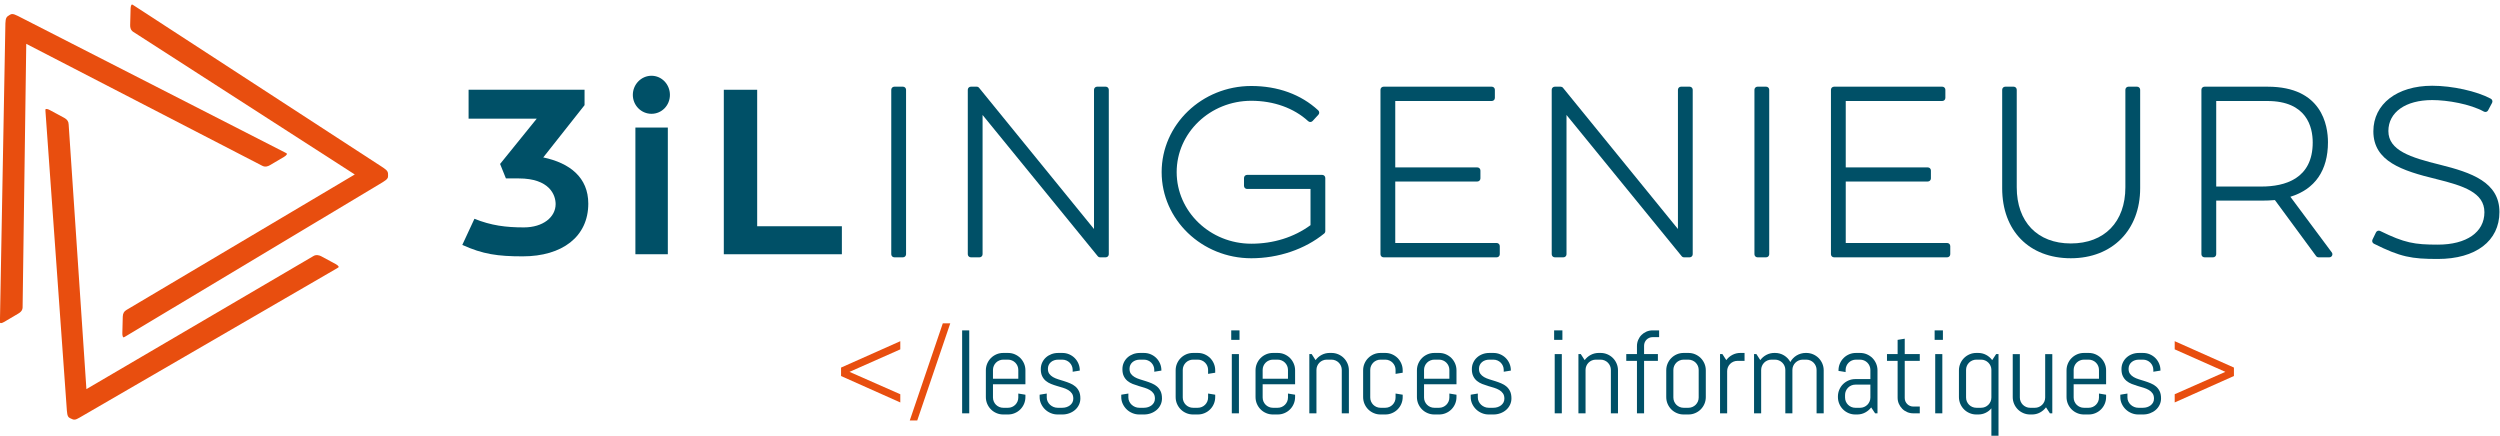 <?xml version="1.0" encoding="UTF-8" standalone="no"?>
<svg
   xmlns:dc="http://purl.org/dc/elements/1.1/"
   xmlns:cc="http://creativecommons.org/ns#"
   xmlns:rdf="http://www.w3.org/1999/02/22-rdf-syntax-ns#"
   xmlns:svg="http://www.w3.org/2000/svg"
   xmlns="http://www.w3.org/2000/svg"
   viewBox="0 0 700 122"
   height="122"
   width="700"
   xml:space="preserve"
   version="1.1"
   id="svg2"><defs
     id="defs6" /><g
     transform="matrix(1.25,0,0,-1.25,0,122)"
     id="g10"><g
       transform="matrix(2.051,0,0,2.051,-84.317,-1516.229)"
       id="g4802"><g
         id="g4742"><path
           d="m 70.573,768.799 1.556,0.917 c 0.274,0.162 0.324,0.303 0.322,0.332 0,0.014 -0.039,0.068 -0.152,0.118 l -29.237,14.942 c -0.267,0.138 -0.474,0.208 -0.618,0.208 -0.08,0 -0.15,-0.022 -0.24,-0.075 l -0.062,-0.038 c -0.289,-0.169 -0.425,-0.277 -0.442,-0.896 l -0.595,-32.503 c -0.012,-0.154 0.015,-0.211 0.026,-0.223 0.014,-0.017 0.123,-0.073 0.449,0.118 l 1.554,0.918 c 0.453,0.266 0.448,0.589 0.446,0.694 l 0.398,28.752 25.752,-13.307 c 0.338,-0.192 0.658,-0.067 0.843,0.043"
           style="fill:#e84e0f;fill-opacity:1;fill-rule:nonzero;stroke:none"
           id="path260" /><path
           d="m 77.77,758.011 -1.59,0.857 c -0.187,0.101 -0.546,0.198 -0.829,0.022 l -24.804,-14.538 -1.94,28.921 c -0.008,0.308 -0.167,0.536 -0.473,0.701 l -1.59,0.857 c -0.19,0.103 -0.315,0.118 -0.373,0.118 -0.047,0 -0.073,-0.01 -0.079,-0.017 -0.011,-0.012 -0.035,-0.071 -0.02,-0.191 l 2.342,-32.747 c 0.041,-0.647 0.196,-0.731 0.333,-0.805 l 0.067,-0.035 c 0.393,-0.213 0.532,-0.171 0.989,0.089 l 28.122,16.309 c 0.139,0.07 0.177,0.125 0.178,0.142 0,0.029 -0.055,0.167 -0.333,0.317"
           style="fill:#e84e0f;fill-opacity:1;fill-rule:nonzero;stroke:none"
           id="path262" /><path
           d="m 82.966,768.537 -27.254,17.724 c -0.103,0.076 -0.163,0.096 -0.194,0.096 -0.038,0 -0.137,-0.131 -0.145,-0.444 l -0.047,-1.804 c -0.011,-0.526 0.265,-0.693 0.355,-0.749 L 79.857,767.795 54.929,753.002 c -0.27,-0.146 -0.402,-0.392 -0.411,-0.74 l -0.046,-1.803 c -0.006,-0.243 0.049,-0.388 0.098,-0.439 l 0.026,-0.012 c 0.016,0 0.074,0.005 0.168,0.069 l 28.158,16.882 c 0.56,0.331 0.566,0.512 0.568,0.659 l 0.003,0.083 c 0.008,0.322 -0.011,0.494 -0.527,0.836"
           style="fill:#e84e0f;fill-opacity:1;fill-rule:nonzero;stroke:none"
           id="path264" /></g><g
         id="g4698"><path
           d="m 100.441,769.657 4.511,5.708 0,1.682 -12.665,0 0,-3.16 7.441,0 -4.001,-4.944 0.637,-1.58 1.402,0 c 3.364,0 4.027,-1.809 4.027,-2.802 0,-1.427 -1.377,-2.547 -3.466,-2.547 -1.962,0 -3.568,0.202 -5.402,0.942 l -1.325,-2.854 c 2.243,-1.019 3.873,-1.249 6.6,-1.249 4.306,0 7.16,2.141 7.16,5.758 0,2.855 -2.013,4.435 -4.918,5.046"
           style="fill:#005067;fill-opacity:1;fill-rule:nonzero;stroke:none"
           id="path266" /><path
           d="m 112.263,778.576 c -1.121,0 -2.038,-0.943 -2.038,-2.089 0,-1.147 0.917,-2.066 2.038,-2.066 1.122,0 2.013,0.919 2.013,2.066 0,1.146 -0.891,2.089 -2.013,2.089"
           style="fill:#005067;fill-opacity:1;fill-rule:nonzero;stroke:none"
           id="path268" /><path
           d="m 110.505,759.083 3.542,0 0,13.836 -3.542,0 0,-13.836 z"
           style="fill:#005067;fill-opacity:1;fill-rule:nonzero;stroke:none"
           id="path270" /><path
           d="m 123.805,777.046 -3.644,0 0,-17.964 12.894,0 0,3.058 -9.25,0"
           style="fill:#005067;fill-opacity:1;fill-rule:nonzero;stroke:none"
           id="path272" /><path
           d="m 139.729,777.383 -0.943,0 c -0.186,0 -0.337,-0.151 -0.337,-0.337 l 0,-17.963 c 0,-0.187 0.151,-0.337 0.337,-0.337 l 0.943,0 c 0.185,0 0.336,0.15 0.336,0.337 l 0,17.963 c 0,0.186 -0.151,0.337 -0.336,0.337"
           style="fill:#005067;fill-opacity:1;fill-rule:nonzero;stroke:none"
           id="path274" /><path
           d="m 161.871,777.383 -0.943,0 c -0.185,0 -0.336,-0.151 -0.336,-0.337 l 0,-15.208 -12.552,15.421 c -0.063,0.079 -0.159,0.124 -0.26,0.124 l -0.637,0 c -0.186,0 -0.336,-0.151 -0.336,-0.337 l 0,-17.963 c 0,-0.187 0.15,-0.337 0.336,-0.337 l 0.943,0 c 0.186,0 0.336,0.15 0.336,0.337 l 0,15.21 12.577,-15.422 c 0.064,-0.079 0.159,-0.125 0.26,-0.125 l 0.612,0 c 0.185,0 0.336,0.15 0.336,0.337 l 0,17.963 c 0,0.186 -0.151,0.337 -0.336,0.337"
           style="fill:#005067;fill-opacity:1;fill-rule:nonzero;stroke:none"
           id="path276" /><path
           d="m 185.515,767.751 -8.204,0 c -0.187,0 -0.337,-0.151 -0.337,-0.336 l 0,-0.866 c 0,-0.187 0.15,-0.336 0.337,-0.336 l 6.927,0 0,-3.954 c -1.813,-1.325 -4.045,-2.025 -6.468,-2.025 -4.495,0 -8.15,3.507 -8.15,7.818 0,4.297 3.655,7.792 8.15,7.792 2.443,0 4.652,-0.792 6.218,-2.23 0.136,-0.125 0.348,-0.117 0.475,0.019 l 0.636,0.688 c 0.062,0.066 0.094,0.152 0.09,0.242 -0.003,0.089 -0.043,0.173 -0.108,0.234 -1.883,1.742 -4.411,2.662 -7.311,2.662 -5.399,0 -9.791,-4.22 -9.791,-9.407 0,-5.187 4.392,-9.407 9.791,-9.407 2.959,0 5.86,0.984 7.959,2.7 0.078,0.064 0.123,0.159 0.123,0.26 l 0,5.81 c 0,0.185 -0.152,0.336 -0.337,0.336"
           style="fill:#005067;fill-opacity:1;fill-rule:nonzero;stroke:none"
           id="path278" /><path
           d="m 204.573,760.311 -11.08,0 0,6.716 8.966,0 c 0.184,0 0.336,0.15 0.336,0.336 l 0,0.867 c 0,0.186 -0.152,0.336 -0.336,0.336 l -8.966,0 0,7.254 10.545,0 c 0.185,0 0.335,0.148 0.335,0.335 l 0,0.891 c 0,0.186 -0.15,0.336 -0.335,0.336 l -11.822,0 c -0.187,0 -0.337,-0.15 -0.337,-0.336 l 0,-17.964 c 0,-0.186 0.15,-0.336 0.337,-0.336 l 12.357,0 c 0.186,0 0.336,0.15 0.336,0.336 l 0,0.893 c 0,0.184 -0.15,0.336 -0.336,0.336"
           style="fill:#005067;fill-opacity:1;fill-rule:nonzero;stroke:none"
           id="path280" /><path
           d="m 225.645,777.383 -0.943,0 c -0.186,0 -0.336,-0.151 -0.336,-0.337 l 0,-15.208 -12.552,15.421 c -0.062,0.079 -0.159,0.124 -0.26,0.124 l -0.638,0 c -0.184,0 -0.336,-0.151 -0.336,-0.337 l 0,-17.963 c 0,-0.187 0.152,-0.337 0.336,-0.337 l 0.943,0 c 0.187,0 0.337,0.15 0.337,0.337 l 0,15.21 12.577,-15.422 c 0.063,-0.079 0.159,-0.125 0.259,-0.125 l 0.613,0 c 0.185,0 0.335,0.15 0.335,0.337 l 0,17.963 c 0,0.186 -0.15,0.337 -0.335,0.337"
           style="fill:#005067;fill-opacity:1;fill-rule:nonzero;stroke:none"
           id="path282" /><path
           d="m 234,777.383 -0.943,0 c -0.186,0 -0.336,-0.151 -0.336,-0.337 l 0,-17.963 c 0,-0.187 0.15,-0.337 0.336,-0.337 l 0.943,0 c 0.185,0 0.336,0.15 0.336,0.337 l 0,17.963 c 0,0.186 -0.151,0.337 -0.336,0.337"
           style="fill:#005067;fill-opacity:1;fill-rule:nonzero;stroke:none"
           id="path284" /><path
           d="m 253.772,760.311 -11.079,0 0,6.716 8.965,0 c 0.185,0 0.336,0.15 0.336,0.336 l 0,0.867 c 0,0.186 -0.151,0.336 -0.336,0.336 l -8.965,0 0,7.254 10.544,0 c 0.186,0 0.336,0.148 0.336,0.335 l 0,0.891 c 0,0.186 -0.15,0.336 -0.336,0.336 l -11.823,0 c -0.187,0 -0.337,-0.15 -0.337,-0.336 l 0,-17.964 c 0,-0.186 0.15,-0.336 0.337,-0.336 l 12.358,0 c 0.185,0 0.336,0.15 0.336,0.336 l 0,0.893 c 0,0.184 -0.151,0.336 -0.336,0.336"
           style="fill:#005067;fill-opacity:1;fill-rule:nonzero;stroke:none"
           id="path286" /><path
           d="m 274.512,777.383 -0.942,0 c -0.187,0 -0.337,-0.151 -0.337,-0.337 l 0,-10.651 c 0,-3.784 -2.283,-6.134 -5.957,-6.134 -3.644,0 -5.908,2.35 -5.908,6.134 l 0,10.651 c 0,0.186 -0.15,0.337 -0.336,0.337 l -0.917,0 c -0.186,0 -0.337,-0.151 -0.337,-0.337 l 0,-10.752 c 0,-4.648 2.944,-7.649 7.498,-7.649 4.528,0 7.572,3.074 7.572,7.649 l 0,10.752 c 0,0.186 -0.151,0.337 -0.336,0.337"
           style="fill:#005067;fill-opacity:1;fill-rule:nonzero;stroke:none"
           id="path288" /><path
           d="m 291.254,765.36 c 2.689,0.826 4.105,2.874 4.105,5.954 0,1.824 -0.641,6.068 -6.58,6.068 l -6.905,0 c -0.186,0 -0.336,-0.149 -0.336,-0.335 l 0,-17.964 c 0,-0.186 0.15,-0.336 0.336,-0.336 l 0.944,0 c 0.184,0 0.336,0.15 0.336,0.336 l 0,5.856 4.964,0 c 0.491,0 0.987,0.02 1.446,0.06 l 4.499,-6.116 c 0.064,-0.086 0.164,-0.136 0.271,-0.136 l 1.173,0 c 0.127,0 0.243,0.072 0.3,0.184 0.057,0.114 0.045,0.25 -0.032,0.353 l -4.521,6.076 z m -8.1,10.459 5.575,0 c 4.318,0 4.964,-2.839 4.964,-4.531 0,-3.976 -3.046,-4.811 -5.602,-4.811 l -4.937,0"
           style="fill:#005067;fill-opacity:1;fill-rule:nonzero;stroke:none"
           id="path290" /><path
           d="m 307.587,768.862 c -3.191,0.785 -5.63,1.554 -5.63,3.674 0,2.056 1.878,3.385 4.785,3.385 1.674,0 4.151,-0.433 5.647,-1.258 0.08,-0.044 0.173,-0.055 0.259,-0.029 0.086,0.026 0.159,0.086 0.201,0.165 l 0.433,0.815 c 0.087,0.163 0.025,0.366 -0.136,0.454 -1.518,0.821 -4.21,1.417 -6.404,1.417 -3.844,0 -6.425,-1.999 -6.425,-4.974 0,-3.28 3.116,-4.305 6.879,-5.219 2.975,-0.737 5.249,-1.472 5.249,-3.623 0,-2.182 -1.951,-3.537 -5.091,-3.537 -2.559,0 -3.633,0.186 -6.299,1.494 -0.08,0.039 -0.173,0.045 -0.257,0.016 -0.085,-0.028 -0.155,-0.09 -0.194,-0.171 l -0.383,-0.79 c -0.079,-0.166 -0.011,-0.364 0.153,-0.447 2.918,-1.459 4.111,-1.667 6.98,-1.667 4.151,0 6.732,1.966 6.732,5.127 0,3.273 -3.074,4.312 -6.499,5.168"
           style="fill:#005067;fill-opacity:1;fill-rule:nonzero;stroke:none"
           id="path292" /></g><g
         id="g4773"><path
           d="m 258.599,739.118 0,3.134 c -0.177,-0.211 -0.39,-0.376 -0.638,-0.493 -0.248,-0.119 -0.518,-0.177 -0.809,-0.177 l -0.195,0 c -0.262,0 -0.508,0.05 -0.739,0.149 -0.232,0.098 -0.434,0.234 -0.607,0.407 -0.173,0.173 -0.309,0.374 -0.407,0.606 -0.099,0.232 -0.149,0.478 -0.149,0.74 l 0,2.918 c 0,0.262 0.05,0.508 0.149,0.739 0.098,0.232 0.234,0.433 0.407,0.607 0.173,0.172 0.375,0.309 0.607,0.408 0.231,0.099 0.477,0.148 0.739,0.148 l 0.195,0 c 0.318,0 0.607,-0.071 0.872,-0.212 0.266,-0.141 0.487,-0.332 0.664,-0.571 l 0.43,0.657 0.259,0 0,-9.06 -0.778,0 z m 0,7.328 c 0,0.156 -0.029,0.302 -0.088,0.439 -0.059,0.137 -0.139,0.256 -0.241,0.357 -0.1,0.102 -0.22,0.182 -0.356,0.24 -0.137,0.06 -0.283,0.089 -0.439,0.089 l -0.518,0 c -0.157,0 -0.303,-0.029 -0.439,-0.089 -0.138,-0.058 -0.257,-0.138 -0.357,-0.24 -0.102,-0.101 -0.182,-0.22 -0.241,-0.357 -0.059,-0.137 -0.086,-0.283 -0.086,-0.439 l 0,-3.006 c 0,-0.157 0.027,-0.303 0.086,-0.44 0.059,-0.136 0.139,-0.256 0.241,-0.357 0.1,-0.101 0.219,-0.181 0.357,-0.24 0.136,-0.059 0.282,-0.088 0.439,-0.088 l 0.518,0 c 0.156,0 0.302,0.029 0.439,0.088 0.136,0.059 0.256,0.139 0.356,0.24 0.102,0.101 0.182,0.221 0.241,0.357 0.059,0.137 0.088,0.283 0.088,0.44"
           style="fill:#005067;fill-opacity:1;fill-rule:nonzero;stroke:none"
           id="path338" /><path
           d="m 139.436,749.586 0,-0.891 -5.547,-2.458 5.547,-2.444 0,-0.897 -6.47,2.887 0,0.922"
           style="fill:#e84e0f;fill-opacity:1;fill-rule:nonzero;stroke:none"
           id="path294" /><path
           d="m 140.472,740.931 3.607,10.607 0.815,0 -3.606,-10.607 -0.816,0 z"
           style="fill:#e84e0f;fill-opacity:1;fill-rule:nonzero;stroke:none"
           id="path296" /><path
           d="m 146.19,741.708 0.777,0 0,9.059 -0.777,0 0,-9.059 z"
           style="fill:#005067;fill-opacity:1;fill-rule:nonzero;stroke:none"
           id="path298" /><path
           d="m 152.953,742.744 c -0.1,-0.232 -0.235,-0.433 -0.408,-0.606 -0.173,-0.173 -0.375,-0.309 -0.607,-0.407 -0.231,-0.1 -0.478,-0.149 -0.739,-0.149 l -0.517,0 c -0.261,0 -0.508,0.049 -0.74,0.149 -0.231,0.098 -0.434,0.234 -0.606,0.407 -0.173,0.173 -0.309,0.374 -0.408,0.606 -0.098,0.232 -0.148,0.478 -0.148,0.74 l 0,2.918 c 0,0.262 0.05,0.508 0.148,0.739 0.099,0.232 0.235,0.433 0.408,0.607 0.172,0.172 0.375,0.308 0.606,0.408 0.232,0.099 0.479,0.147 0.74,0.147 l 0.517,0 c 0.261,0 0.508,-0.048 0.739,-0.147 0.232,-0.1 0.434,-0.236 0.607,-0.408 0.173,-0.174 0.308,-0.375 0.408,-0.607 0.098,-0.231 0.148,-0.477 0.148,-0.739 l 0,-1.523 -3.544,0 0,-1.44 c 0,-0.156 0.029,-0.302 0.089,-0.439 0.058,-0.136 0.138,-0.256 0.239,-0.357 0.102,-0.101 0.22,-0.181 0.357,-0.24 0.137,-0.059 0.284,-0.089 0.44,-0.089 l 0.517,0 c 0.156,0 0.302,0.03 0.44,0.089 0.136,0.059 0.255,0.139 0.356,0.24 0.101,0.101 0.181,0.221 0.241,0.357 0.058,0.137 0.088,0.283 0.088,0.439 l 0,0.43 0.777,-0.128 0,-0.257 c 0,-0.262 -0.05,-0.508 -0.148,-0.74 m -0.629,3.702 c 0,0.156 -0.03,0.302 -0.088,0.439 -0.06,0.137 -0.14,0.256 -0.241,0.357 -0.101,0.102 -0.22,0.181 -0.356,0.239 -0.138,0.06 -0.284,0.09 -0.44,0.09 l -0.517,0 c -0.156,0 -0.303,-0.03 -0.44,-0.09 -0.137,-0.058 -0.255,-0.137 -0.357,-0.239 -0.101,-0.101 -0.181,-0.22 -0.239,-0.357 -0.06,-0.137 -0.089,-0.283 -0.089,-0.439 l 0,-0.96 2.767,0"
           style="fill:#005067;fill-opacity:1;fill-rule:nonzero;stroke:none"
           id="path300" /><path
           d="m 159.103,743.351 c 0,-0.262 -0.053,-0.501 -0.158,-0.717 -0.105,-0.218 -0.248,-0.404 -0.429,-0.559 -0.182,-0.156 -0.391,-0.278 -0.63,-0.364 -0.237,-0.086 -0.487,-0.129 -0.748,-0.129 l -0.517,0 c -0.262,0 -0.512,0.049 -0.75,0.149 -0.238,0.098 -0.446,0.234 -0.625,0.407 -0.179,0.173 -0.322,0.374 -0.429,0.606 -0.108,0.232 -0.162,0.478 -0.162,0.74 l 0,0.258 0.777,0.127 0,-0.43 c 0,-0.156 0.033,-0.302 0.098,-0.439 0.065,-0.137 0.153,-0.256 0.263,-0.357 0.109,-0.101 0.235,-0.181 0.379,-0.24 0.143,-0.059 0.292,-0.088 0.449,-0.088 l 0.517,0 c 0.156,0 0.306,0.023 0.449,0.069 0.142,0.046 0.27,0.113 0.382,0.199 0.111,0.086 0.2,0.191 0.265,0.313 0.066,0.122 0.098,0.261 0.098,0.417 0,0.231 -0.05,0.421 -0.152,0.568 -0.101,0.148 -0.234,0.271 -0.401,0.37 -0.166,0.099 -0.355,0.181 -0.568,0.247 -0.213,0.065 -0.43,0.13 -0.654,0.195 -0.223,0.065 -0.441,0.14 -0.654,0.225 -0.213,0.084 -0.402,0.195 -0.569,0.331 -0.166,0.137 -0.299,0.308 -0.401,0.515 -0.101,0.206 -0.151,0.463 -0.151,0.77 0,0.263 0.05,0.501 0.151,0.718 0.102,0.217 0.238,0.403 0.411,0.559 0.173,0.156 0.374,0.277 0.604,0.363 0.229,0.087 0.474,0.129 0.736,0.129 l 0.454,0 c 0.261,0 0.508,-0.049 0.74,-0.147 0.231,-0.1 0.433,-0.236 0.606,-0.408 0.172,-0.173 0.308,-0.375 0.407,-0.607 0.099,-0.231 0.149,-0.477 0.149,-0.739 l 0,-0.025 -0.777,-0.126 0,0.195 c 0,0.156 -0.03,0.302 -0.089,0.439 -0.059,0.137 -0.139,0.256 -0.24,0.357 -0.101,0.102 -0.22,0.181 -0.357,0.24 -0.137,0.059 -0.283,0.089 -0.439,0.089 l -0.454,0 c -0.156,0 -0.302,-0.023 -0.44,-0.069 -0.137,-0.047 -0.255,-0.113 -0.356,-0.2 -0.102,-0.086 -0.182,-0.19 -0.241,-0.313 -0.059,-0.121 -0.088,-0.26 -0.088,-0.416 0,-0.223 0.05,-0.406 0.151,-0.547 0.102,-0.141 0.236,-0.26 0.402,-0.357 0.166,-0.096 0.356,-0.178 0.568,-0.243 0.213,-0.065 0.429,-0.133 0.651,-0.202 0.221,-0.069 0.438,-0.148 0.651,-0.238 0.212,-0.088 0.402,-0.201 0.568,-0.34 0.167,-0.139 0.3,-0.313 0.401,-0.521 0.102,-0.209 0.152,-0.467 0.152,-0.774"
           style="fill:#005067;fill-opacity:1;fill-rule:nonzero;stroke:none"
           id="path302" /><path
           d="m 168.017,743.351 c 0,-0.262 -0.053,-0.501 -0.158,-0.717 -0.105,-0.218 -0.248,-0.404 -0.429,-0.559 -0.182,-0.156 -0.391,-0.278 -0.629,-0.364 -0.238,-0.086 -0.488,-0.129 -0.749,-0.129 l -0.517,0 c -0.262,0 -0.512,0.049 -0.749,0.149 -0.238,0.098 -0.447,0.234 -0.626,0.407 -0.179,0.173 -0.322,0.374 -0.429,0.606 -0.107,0.232 -0.162,0.478 -0.162,0.74 l 0,0.258 0.777,0.127 0,-0.43 c 0,-0.156 0.033,-0.302 0.099,-0.439 0.064,-0.137 0.152,-0.256 0.262,-0.357 0.109,-0.101 0.235,-0.181 0.379,-0.24 0.143,-0.059 0.293,-0.088 0.449,-0.088 l 0.517,0 c 0.156,0 0.306,0.023 0.449,0.069 0.143,0.046 0.271,0.113 0.382,0.199 0.112,0.086 0.2,0.191 0.265,0.313 0.066,0.122 0.098,0.261 0.098,0.417 0,0.231 -0.05,0.421 -0.152,0.568 -0.1,0.148 -0.234,0.271 -0.4,0.37 -0.167,0.099 -0.356,0.181 -0.569,0.247 -0.213,0.065 -0.43,0.13 -0.655,0.195 -0.222,0.065 -0.44,0.14 -0.653,0.225 -0.213,0.084 -0.402,0.195 -0.569,0.331 -0.166,0.137 -0.299,0.308 -0.4,0.515 -0.101,0.206 -0.152,0.463 -0.152,0.77 0,0.263 0.051,0.501 0.152,0.718 0.101,0.217 0.237,0.403 0.41,0.559 0.173,0.156 0.374,0.277 0.604,0.363 0.229,0.087 0.474,0.129 0.736,0.129 l 0.454,0 c 0.261,0 0.508,-0.049 0.74,-0.147 0.231,-0.1 0.434,-0.236 0.606,-0.408 0.172,-0.173 0.309,-0.375 0.408,-0.607 0.098,-0.231 0.148,-0.477 0.148,-0.739 l 0,-0.025 -0.777,-0.126 0,0.195 c 0,0.156 -0.029,0.302 -0.089,0.439 -0.059,0.137 -0.138,0.256 -0.24,0.357 -0.101,0.102 -0.22,0.181 -0.357,0.24 -0.137,0.059 -0.283,0.089 -0.439,0.089 l -0.454,0 c -0.156,0 -0.302,-0.023 -0.44,-0.069 -0.137,-0.047 -0.255,-0.113 -0.356,-0.2 -0.101,-0.086 -0.182,-0.19 -0.241,-0.313 -0.058,-0.121 -0.088,-0.26 -0.088,-0.416 0,-0.223 0.05,-0.406 0.151,-0.547 0.102,-0.141 0.235,-0.26 0.402,-0.357 0.166,-0.096 0.356,-0.178 0.568,-0.243 0.213,-0.065 0.429,-0.133 0.651,-0.202 0.221,-0.069 0.438,-0.148 0.651,-0.238 0.212,-0.088 0.402,-0.201 0.568,-0.34 0.167,-0.139 0.301,-0.313 0.401,-0.521 0.102,-0.209 0.152,-0.467 0.152,-0.774"
           style="fill:#005067;fill-opacity:1;fill-rule:nonzero;stroke:none"
           id="path304" /><path
           d="m 173.681,742.744 c -0.098,-0.231 -0.234,-0.433 -0.407,-0.606 -0.173,-0.173 -0.375,-0.309 -0.607,-0.407 -0.232,-0.1 -0.478,-0.149 -0.739,-0.149 l -0.518,0 c -0.261,0 -0.508,0.049 -0.74,0.149 -0.231,0.098 -0.434,0.234 -0.606,0.407 -0.173,0.173 -0.308,0.375 -0.408,0.606 -0.098,0.231 -0.147,0.478 -0.147,0.74 l 0,2.918 c 0,0.262 0.049,0.508 0.147,0.739 0.1,0.232 0.235,0.434 0.408,0.607 0.172,0.172 0.375,0.308 0.606,0.408 0.232,0.098 0.479,0.147 0.74,0.147 l 0.518,0 c 0.261,0 0.507,-0.049 0.739,-0.147 0.232,-0.1 0.434,-0.236 0.607,-0.408 0.173,-0.173 0.309,-0.375 0.407,-0.607 0.099,-0.231 0.148,-0.477 0.148,-0.739 l 0,-0.259 -0.777,-0.126 0,0.429 c 0,0.156 -0.029,0.302 -0.088,0.439 -0.059,0.137 -0.139,0.256 -0.241,0.357 -0.1,0.102 -0.219,0.181 -0.356,0.24 -0.138,0.059 -0.284,0.089 -0.439,0.089 l -0.518,0 c -0.156,0 -0.302,-0.03 -0.439,-0.089 -0.137,-0.059 -0.256,-0.138 -0.357,-0.24 -0.101,-0.101 -0.181,-0.22 -0.24,-0.357 -0.06,-0.137 -0.089,-0.283 -0.089,-0.439 l 0,-3.007 c 0,-0.156 0.029,-0.302 0.089,-0.439 0.059,-0.136 0.139,-0.256 0.24,-0.357 0.101,-0.101 0.22,-0.181 0.357,-0.24 0.137,-0.059 0.283,-0.089 0.439,-0.089 l 0.518,0 c 0.155,0 0.301,0.03 0.439,0.089 0.137,0.059 0.256,0.139 0.356,0.24 0.102,0.101 0.182,0.221 0.241,0.357 0.059,0.137 0.088,0.283 0.088,0.439 l 0,0.43 0.777,-0.127 0,-0.258 c 0,-0.262 -0.049,-0.509 -0.148,-0.74"
           style="fill:#005067;fill-opacity:1;fill-rule:nonzero;stroke:none"
           id="path306" /><path
           d="m 175.579,749.732 0.904,0 0,1.036 -0.904,0 0,-1.036 z m 0.063,-8.024 0.777,0 0,6.469 -0.777,0 0,-6.469 z"
           style="fill:#005067;fill-opacity:1;fill-rule:nonzero;stroke:none"
           id="path308" /><path
           d="m 182.405,742.744 c -0.099,-0.232 -0.234,-0.433 -0.407,-0.606 -0.172,-0.173 -0.375,-0.309 -0.606,-0.407 -0.232,-0.1 -0.478,-0.149 -0.739,-0.149 l -0.518,0 c -0.262,0 -0.509,0.049 -0.74,0.149 -0.232,0.098 -0.434,0.234 -0.606,0.407 -0.173,0.173 -0.309,0.374 -0.408,0.606 -0.098,0.232 -0.148,0.478 -0.148,0.74 l 0,2.918 c 0,0.262 0.05,0.508 0.148,0.739 0.099,0.232 0.235,0.433 0.408,0.607 0.172,0.172 0.374,0.308 0.606,0.408 0.231,0.099 0.478,0.147 0.74,0.147 l 0.518,0 c 0.261,0 0.507,-0.048 0.739,-0.147 0.231,-0.1 0.434,-0.236 0.606,-0.408 0.173,-0.174 0.308,-0.375 0.407,-0.607 0.1,-0.231 0.149,-0.477 0.149,-0.739 l 0,-1.523 -3.543,0 0,-1.44 c 0,-0.156 0.028,-0.302 0.087,-0.439 0.059,-0.136 0.139,-0.256 0.24,-0.357 0.101,-0.101 0.22,-0.181 0.358,-0.24 0.136,-0.059 0.283,-0.089 0.439,-0.089 l 0.518,0 c 0.156,0 0.301,0.03 0.439,0.089 0.136,0.059 0.255,0.139 0.356,0.24 0.102,0.101 0.181,0.221 0.241,0.357 0.058,0.137 0.088,0.283 0.088,0.439 l 0,0.43 0.777,-0.128 0,-0.257 c 0,-0.262 -0.049,-0.508 -0.149,-0.74 m -0.628,3.702 c 0,0.156 -0.03,0.302 -0.088,0.439 -0.06,0.137 -0.139,0.256 -0.241,0.357 -0.101,0.102 -0.22,0.181 -0.356,0.239 -0.138,0.06 -0.283,0.09 -0.439,0.09 l -0.518,0 c -0.156,0 -0.303,-0.03 -0.439,-0.09 -0.138,-0.058 -0.257,-0.137 -0.358,-0.239 -0.101,-0.101 -0.181,-0.22 -0.24,-0.357 -0.059,-0.137 -0.087,-0.283 -0.087,-0.439 l 0,-0.96 2.766,0"
           style="fill:#005067;fill-opacity:1;fill-rule:nonzero;stroke:none"
           id="path310" /><path
           d="m 187.652,741.708 0,4.738 c 0,0.156 -0.03,0.302 -0.088,0.439 -0.06,0.137 -0.139,0.256 -0.241,0.357 -0.101,0.102 -0.22,0.181 -0.356,0.24 -0.138,0.059 -0.283,0.089 -0.439,0.089 l -0.518,0 c -0.156,0 -0.303,-0.03 -0.439,-0.089 -0.138,-0.059 -0.257,-0.138 -0.358,-0.24 -0.101,-0.101 -0.181,-0.22 -0.24,-0.357 -0.059,-0.137 -0.087,-0.283 -0.087,-0.439 l 0,-4.738 -0.778,0 0,6.469 0.259,0 0.423,-0.657 c 0.177,0.24 0.399,0.431 0.666,0.572 0.268,0.141 0.56,0.212 0.875,0.212 l 0.197,0 c 0.261,0 0.507,-0.05 0.739,-0.148 0.231,-0.099 0.434,-0.236 0.606,-0.407 0.173,-0.174 0.308,-0.376 0.408,-0.608 0.099,-0.231 0.148,-0.478 0.148,-0.739 l 0,-4.694"
           style="fill:#005067;fill-opacity:1;fill-rule:nonzero;stroke:none"
           id="path312" /><path
           d="m 194.156,742.744 c -0.097,-0.231 -0.235,-0.433 -0.407,-0.606 -0.172,-0.173 -0.375,-0.309 -0.606,-0.407 -0.232,-0.1 -0.479,-0.149 -0.741,-0.149 l -0.516,0 c -0.262,0 -0.509,0.049 -0.74,0.149 -0.232,0.098 -0.433,0.234 -0.607,0.407 -0.173,0.173 -0.308,0.375 -0.408,0.606 -0.097,0.231 -0.147,0.478 -0.147,0.74 l 0,2.918 c 0,0.262 0.05,0.508 0.147,0.739 0.1,0.232 0.235,0.434 0.408,0.607 0.174,0.172 0.375,0.308 0.607,0.408 0.231,0.098 0.478,0.147 0.74,0.147 l 0.516,0 c 0.262,0 0.509,-0.049 0.741,-0.147 0.231,-0.1 0.434,-0.236 0.606,-0.408 0.172,-0.173 0.31,-0.375 0.407,-0.607 0.099,-0.231 0.149,-0.477 0.149,-0.739 l 0,-0.259 -0.778,-0.126 0,0.429 c 0,0.156 -0.029,0.302 -0.088,0.439 -0.059,0.137 -0.139,0.256 -0.241,0.357 -0.1,0.102 -0.219,0.181 -0.355,0.24 -0.139,0.059 -0.284,0.089 -0.441,0.089 l -0.516,0 c -0.157,0 -0.302,-0.03 -0.441,-0.089 -0.136,-0.059 -0.255,-0.138 -0.356,-0.24 -0.101,-0.101 -0.18,-0.22 -0.24,-0.357 -0.06,-0.137 -0.088,-0.283 -0.088,-0.439 l 0,-3.007 c 0,-0.156 0.028,-0.302 0.088,-0.439 0.06,-0.136 0.139,-0.256 0.24,-0.357 0.101,-0.101 0.22,-0.181 0.356,-0.24 0.139,-0.059 0.284,-0.089 0.441,-0.089 l 0.516,0 c 0.157,0 0.302,0.03 0.441,0.089 0.136,0.059 0.255,0.139 0.355,0.24 0.102,0.101 0.182,0.221 0.241,0.357 0.059,0.137 0.088,0.283 0.088,0.439 l 0,0.43 0.778,-0.127 0,-0.258 c 0,-0.262 -0.05,-0.509 -0.149,-0.74"
           style="fill:#005067;fill-opacity:1;fill-rule:nonzero;stroke:none"
           id="path314" /><path
           d="m 200.032,742.744 c -0.099,-0.232 -0.235,-0.433 -0.408,-0.606 -0.172,-0.173 -0.375,-0.309 -0.606,-0.407 -0.232,-0.1 -0.478,-0.149 -0.739,-0.149 l -0.518,0 c -0.261,0 -0.508,0.049 -0.739,0.149 -0.232,0.098 -0.434,0.234 -0.607,0.407 -0.172,0.173 -0.308,0.374 -0.408,0.606 -0.098,0.232 -0.148,0.478 -0.148,0.74 l 0,2.918 c 0,0.262 0.05,0.508 0.148,0.739 0.1,0.232 0.236,0.433 0.408,0.607 0.173,0.172 0.375,0.308 0.607,0.408 0.231,0.099 0.478,0.147 0.739,0.147 l 0.518,0 c 0.261,0 0.507,-0.048 0.739,-0.147 0.231,-0.1 0.434,-0.236 0.606,-0.408 0.173,-0.174 0.309,-0.375 0.408,-0.607 0.099,-0.231 0.148,-0.477 0.148,-0.739 l 0,-1.523 -3.543,0 0,-1.44 c 0,-0.156 0.028,-0.302 0.088,-0.439 0.058,-0.136 0.139,-0.256 0.24,-0.357 0.101,-0.101 0.219,-0.181 0.357,-0.24 0.136,-0.059 0.283,-0.089 0.439,-0.089 l 0.518,0 c 0.156,0 0.302,0.03 0.439,0.089 0.136,0.059 0.256,0.139 0.356,0.24 0.102,0.101 0.181,0.221 0.241,0.357 0.059,0.137 0.088,0.283 0.088,0.439 l 0,0.43 0.777,-0.128 0,-0.257 c 0,-0.262 -0.049,-0.508 -0.148,-0.74 m -0.629,3.702 c 0,0.156 -0.029,0.302 -0.088,0.439 -0.06,0.137 -0.139,0.256 -0.241,0.357 -0.1,0.102 -0.22,0.181 -0.356,0.239 -0.137,0.06 -0.283,0.09 -0.439,0.09 l -0.518,0 c -0.156,0 -0.303,-0.03 -0.439,-0.09 -0.138,-0.058 -0.256,-0.137 -0.357,-0.239 -0.101,-0.101 -0.182,-0.22 -0.24,-0.357 -0.06,-0.137 -0.088,-0.283 -0.088,-0.439 l 0,-0.96 2.766,0"
           style="fill:#005067;fill-opacity:1;fill-rule:nonzero;stroke:none"
           id="path316" /><path
           d="m 206.182,743.351 c 0,-0.262 -0.053,-0.501 -0.159,-0.717 -0.105,-0.218 -0.248,-0.404 -0.428,-0.559 -0.182,-0.156 -0.392,-0.278 -0.63,-0.364 -0.237,-0.086 -0.487,-0.129 -0.748,-0.129 l -0.518,0 c -0.261,0 -0.511,0.049 -0.749,0.149 -0.237,0.098 -0.446,0.234 -0.625,0.407 -0.179,0.173 -0.323,0.374 -0.43,0.606 -0.107,0.232 -0.161,0.478 -0.161,0.74 l 0,0.258 0.777,0.127 0,-0.43 c 0,-0.156 0.033,-0.302 0.098,-0.439 0.065,-0.137 0.154,-0.256 0.262,-0.357 0.11,-0.101 0.235,-0.181 0.38,-0.24 0.142,-0.059 0.291,-0.088 0.448,-0.088 l 0.518,0 c 0.156,0 0.305,0.023 0.449,0.069 0.142,0.046 0.27,0.113 0.382,0.199 0.11,0.086 0.2,0.191 0.265,0.313 0.066,0.122 0.098,0.261 0.098,0.417 0,0.231 -0.05,0.421 -0.152,0.568 -0.101,0.148 -0.234,0.271 -0.401,0.37 -0.167,0.099 -0.356,0.181 -0.569,0.247 -0.213,0.065 -0.43,0.13 -0.654,0.195 -0.222,0.065 -0.44,0.14 -0.653,0.225 -0.213,0.084 -0.402,0.195 -0.569,0.331 -0.166,0.137 -0.3,0.308 -0.4,0.515 -0.103,0.206 -0.153,0.463 -0.153,0.77 0,0.263 0.05,0.501 0.153,0.718 0.1,0.217 0.236,0.403 0.41,0.559 0.173,0.156 0.373,0.277 0.603,0.363 0.23,0.087 0.475,0.129 0.737,0.129 l 0.454,0 c 0.261,0 0.507,-0.049 0.739,-0.147 0.232,-0.1 0.434,-0.236 0.607,-0.408 0.172,-0.173 0.308,-0.375 0.407,-0.607 0.099,-0.231 0.149,-0.477 0.149,-0.739 l 0,-0.025 -0.778,-0.126 0,0.195 c 0,0.156 -0.03,0.302 -0.088,0.439 -0.059,0.137 -0.139,0.256 -0.24,0.357 -0.1,0.102 -0.22,0.181 -0.357,0.24 -0.137,0.059 -0.283,0.089 -0.439,0.089 l -0.454,0 c -0.157,0 -0.302,-0.023 -0.44,-0.069 -0.137,-0.047 -0.256,-0.113 -0.356,-0.2 -0.103,-0.086 -0.182,-0.19 -0.241,-0.313 -0.059,-0.121 -0.088,-0.26 -0.088,-0.416 0,-0.223 0.05,-0.406 0.151,-0.547 0.101,-0.141 0.235,-0.26 0.401,-0.357 0.166,-0.096 0.356,-0.178 0.568,-0.243 0.214,-0.065 0.43,-0.133 0.652,-0.202 0.22,-0.069 0.438,-0.148 0.65,-0.238 0.213,-0.088 0.403,-0.201 0.569,-0.34 0.166,-0.139 0.299,-0.313 0.401,-0.521 0.101,-0.209 0.152,-0.467 0.152,-0.774"
           style="fill:#005067;fill-opacity:1;fill-rule:nonzero;stroke:none"
           id="path318" /><path
           d="m 210.844,749.732 0.904,0 0,1.036 -0.904,0 0,-1.036 z m 0.063,-8.024 0.777,0 0,6.469 -0.777,0 0,-6.469 z"
           style="fill:#005067;fill-opacity:1;fill-rule:nonzero;stroke:none"
           id="path320" /><path
           d="m 217.042,741.708 0,4.738 c 0,0.156 -0.03,0.302 -0.088,0.439 -0.06,0.137 -0.139,0.256 -0.241,0.357 -0.101,0.102 -0.22,0.181 -0.356,0.24 -0.138,0.059 -0.283,0.089 -0.439,0.089 l -0.518,0 c -0.157,0 -0.303,-0.03 -0.44,-0.089 -0.137,-0.059 -0.255,-0.138 -0.357,-0.24 -0.101,-0.101 -0.181,-0.22 -0.24,-0.357 -0.059,-0.137 -0.087,-0.283 -0.087,-0.439 l 0,-4.738 -0.778,0 0,6.469 0.259,0 0.423,-0.657 c 0.177,0.24 0.398,0.431 0.666,0.572 0.268,0.141 0.56,0.212 0.876,0.212 l 0.196,0 c 0.261,0 0.507,-0.05 0.739,-0.148 0.231,-0.099 0.434,-0.236 0.606,-0.407 0.173,-0.174 0.309,-0.376 0.407,-0.608 0.099,-0.231 0.149,-0.478 0.149,-0.739 l 0,-4.694"
           style="fill:#005067;fill-opacity:1;fill-rule:nonzero;stroke:none"
           id="path322" /><path
           d="m 221.597,750.028 c -0.131,0 -0.252,-0.024 -0.363,-0.073 -0.113,-0.048 -0.21,-0.114 -0.295,-0.199 -0.084,-0.083 -0.15,-0.182 -0.198,-0.297 -0.048,-0.113 -0.073,-0.235 -0.073,-0.365 l 0,-0.917 1.509,0 0,-0.739 -1.509,0 0,-5.73 -0.778,0 0,5.73 -1.167,0 0,0.739 1.167,0 0,0.878 c 0,0.236 0.046,0.458 0.134,0.667 0.089,0.208 0.21,0.391 0.366,0.546 0.156,0.156 0.337,0.278 0.544,0.367 0.206,0.088 0.427,0.133 0.663,0.133 l 0.714,0 0,-0.74"
           style="fill:#005067;fill-opacity:1;fill-rule:nonzero;stroke:none"
           id="path324" /><path
           d="m 227.261,742.744 c -0.098,-0.232 -0.236,-0.433 -0.407,-0.606 -0.174,-0.173 -0.375,-0.309 -0.608,-0.407 -0.23,-0.1 -0.476,-0.149 -0.739,-0.149 l -0.518,0 c -0.26,0 -0.507,0.049 -0.739,0.149 -0.232,0.098 -0.434,0.234 -0.607,0.407 -0.172,0.173 -0.307,0.374 -0.407,0.606 -0.098,0.232 -0.147,0.478 -0.147,0.74 l 0,2.918 c 0,0.262 0.049,0.508 0.147,0.739 0.1,0.232 0.235,0.433 0.407,0.607 0.173,0.172 0.375,0.308 0.607,0.408 0.232,0.099 0.479,0.147 0.739,0.147 l 0.518,0 c 0.263,0 0.509,-0.048 0.739,-0.147 0.233,-0.1 0.434,-0.236 0.608,-0.408 0.171,-0.174 0.309,-0.375 0.407,-0.607 0.098,-0.231 0.148,-0.477 0.148,-0.739 l 0,-2.918 c 0,-0.262 -0.05,-0.508 -0.148,-0.74 m -0.629,3.702 c 0,0.156 -0.03,0.302 -0.087,0.439 -0.061,0.137 -0.14,0.256 -0.241,0.357 -0.102,0.102 -0.22,0.181 -0.358,0.239 -0.137,0.06 -0.282,0.09 -0.439,0.09 l -0.518,0 c -0.155,0 -0.301,-0.03 -0.439,-0.09 -0.136,-0.058 -0.255,-0.137 -0.357,-0.239 -0.1,-0.101 -0.18,-0.22 -0.239,-0.357 -0.059,-0.137 -0.088,-0.283 -0.088,-0.439 l 0,-3.007 c 0,-0.156 0.029,-0.302 0.088,-0.439 0.059,-0.136 0.139,-0.256 0.239,-0.357 0.102,-0.101 0.221,-0.181 0.357,-0.24 0.138,-0.059 0.284,-0.089 0.439,-0.089 l 0.518,0 c 0.157,0 0.302,0.03 0.439,0.089 0.138,0.059 0.256,0.139 0.358,0.24 0.101,0.101 0.18,0.221 0.241,0.357 0.057,0.137 0.087,0.283 0.087,0.439"
           style="fill:#005067;fill-opacity:1;fill-rule:nonzero;stroke:none"
           id="path326" /><path
           d="m 230.865,747.438 c -0.156,0 -0.303,-0.029 -0.439,-0.088 -0.136,-0.059 -0.256,-0.139 -0.357,-0.24 -0.101,-0.102 -0.18,-0.22 -0.24,-0.357 -0.059,-0.137 -0.088,-0.283 -0.088,-0.439 l 0,-4.606 -0.777,0 0,6.47 0.259,0 0.423,-0.657 c 0.177,0.24 0.399,0.43 0.666,0.571 0.268,0.141 0.559,0.212 0.875,0.212 l 0.454,0 0,-0.866"
           style="fill:#005067;fill-opacity:1;fill-rule:nonzero;stroke:none"
           id="path328" /><path
           d="m 239.508,741.708 0,4.738 c 0,0.156 -0.03,0.302 -0.089,0.439 -0.059,0.137 -0.139,0.256 -0.24,0.357 -0.101,0.102 -0.22,0.181 -0.357,0.24 -0.137,0.059 -0.284,0.089 -0.439,0.089 l -0.385,0 c -0.156,0 -0.302,-0.03 -0.44,-0.089 -0.137,-0.059 -0.256,-0.138 -0.359,-0.24 -0.103,-0.101 -0.185,-0.22 -0.244,-0.357 -0.059,-0.137 -0.089,-0.283 -0.089,-0.439 l 0,-4.738 -0.771,0 0,4.738 c 0,0.156 -0.029,0.302 -0.088,0.439 -0.059,0.137 -0.14,0.256 -0.243,0.357 -0.103,0.102 -0.223,0.181 -0.36,0.24 -0.137,0.059 -0.283,0.089 -0.438,0.089 l -0.387,0 c -0.155,0 -0.302,-0.03 -0.439,-0.089 -0.136,-0.059 -0.255,-0.138 -0.357,-0.24 -0.1,-0.101 -0.181,-0.22 -0.239,-0.357 -0.059,-0.137 -0.089,-0.283 -0.089,-0.439 l 0,-4.738 -0.777,0 0,6.469 0.259,0 0.423,-0.657 c 0.177,0.24 0.399,0.431 0.667,0.572 0.267,0.141 0.559,0.212 0.875,0.212 l 0.064,0 c 0.365,0 0.696,-0.091 0.991,-0.272 0.294,-0.181 0.522,-0.421 0.683,-0.72 0.079,0.147 0.178,0.283 0.296,0.404 0.118,0.122 0.248,0.227 0.392,0.313 0.143,0.086 0.299,0.154 0.467,0.202 0.169,0.048 0.343,0.073 0.524,0.073 l 0.064,0 c 0.261,0 0.508,-0.05 0.739,-0.148 0.232,-0.099 0.434,-0.236 0.607,-0.407 0.172,-0.174 0.308,-0.376 0.407,-0.608 0.099,-0.231 0.149,-0.478 0.149,-0.739 l 0,-4.694"
           style="fill:#005067;fill-opacity:1;fill-rule:nonzero;stroke:none"
           id="path330" /><path
           d="m 245.901,741.708 -0.43,0.645 c -0.176,-0.232 -0.398,-0.419 -0.662,-0.56 -0.266,-0.141 -0.557,-0.211 -0.873,-0.211 l -0.195,0 c -0.262,0 -0.508,0.049 -0.74,0.148 -0.231,0.099 -0.434,0.234 -0.606,0.408 -0.174,0.173 -0.309,0.374 -0.407,0.606 -0.099,0.232 -0.149,0.478 -0.149,0.739 l 0,0.063 c 0,0.261 0.05,0.508 0.149,0.739 0.098,0.233 0.233,0.434 0.407,0.607 0.172,0.173 0.375,0.309 0.606,0.407 0.232,0.1 0.478,0.149 0.74,0.149 l 1.643,0 0,0.998 c 0,0.156 -0.03,0.302 -0.089,0.439 -0.059,0.137 -0.14,0.256 -0.24,0.357 -0.101,0.102 -0.22,0.181 -0.357,0.241 -0.137,0.058 -0.284,0.088 -0.439,0.088 l -0.455,0 c -0.156,0 -0.302,-0.03 -0.44,-0.088 -0.136,-0.06 -0.255,-0.139 -0.356,-0.241 -0.103,-0.101 -0.181,-0.22 -0.24,-0.357 -0.059,-0.137 -0.089,-0.283 -0.089,-0.439 l 0,-0.233 -0.776,0.127 0,0.063 c 0,0.26 0.049,0.507 0.148,0.738 0.099,0.232 0.235,0.434 0.408,0.607 0.171,0.172 0.374,0.308 0.605,0.408 0.232,0.099 0.479,0.147 0.74,0.147 l 0.455,0 c 0.261,0 0.508,-0.048 0.739,-0.147 0.231,-0.1 0.434,-0.236 0.607,-0.408 0.172,-0.173 0.308,-0.375 0.407,-0.607 0.098,-0.231 0.149,-0.478 0.149,-0.738 l 0,-4.695 -0.26,0 z m -0.517,3.134 -1.643,0 c -0.157,0 -0.302,-0.03 -0.44,-0.089 -0.137,-0.059 -0.255,-0.14 -0.356,-0.243 -0.102,-0.103 -0.181,-0.223 -0.24,-0.36 -0.059,-0.137 -0.088,-0.283 -0.088,-0.438 l 0,-0.273 c 0,-0.156 0.029,-0.303 0.088,-0.439 0.059,-0.137 0.138,-0.256 0.24,-0.357 0.101,-0.101 0.219,-0.181 0.356,-0.24 0.138,-0.059 0.283,-0.089 0.44,-0.089 l 0.518,0 c 0.155,0 0.302,0.03 0.439,0.089 0.137,0.059 0.256,0.139 0.357,0.24 0.1,0.101 0.181,0.22 0.24,0.357 0.059,0.136 0.089,0.283 0.089,0.439"
           style="fill:#005067;fill-opacity:1;fill-rule:nonzero;stroke:none"
           id="path332" /><path
           d="m 250.071,741.708 c -0.236,0 -0.458,0.045 -0.666,0.133 -0.209,0.088 -0.391,0.21 -0.544,0.366 -0.153,0.156 -0.276,0.337 -0.366,0.543 -0.091,0.208 -0.136,0.428 -0.136,0.664 l 0,4.024 -1.162,0 0,0.739 1.162,0 0,1.554 0.777,0.127 0,-1.681 1.643,0 0,-0.739 -1.643,0 0,-4.062 c 0,-0.131 0.024,-0.252 0.072,-0.363 0.049,-0.112 0.115,-0.209 0.2,-0.294 0.084,-0.085 0.183,-0.151 0.297,-0.199 0.113,-0.049 0.235,-0.072 0.366,-0.072 l 0.708,0 0,-0.74"
           style="fill:#005067;fill-opacity:1;fill-rule:nonzero;stroke:none"
           id="path334" /><path
           d="m 252.401,749.732 0.904,0 0,1.036 -0.904,0 0,-1.036 z m 0.064,-8.024 0.777,0 0,6.469 -0.777,0 0,-6.469 z"
           style="fill:#005067;fill-opacity:1;fill-rule:nonzero;stroke:none"
           id="path336" /><path
           d="m 264.993,741.708 -0.43,0.657 c -0.177,-0.24 -0.398,-0.431 -0.664,-0.572 -0.265,-0.141 -0.555,-0.211 -0.871,-0.211 l -0.196,0 c -0.261,0 -0.508,0.049 -0.739,0.148 -0.232,0.099 -0.434,0.234 -0.607,0.408 -0.172,0.173 -0.309,0.374 -0.407,0.606 -0.099,0.232 -0.149,0.478 -0.149,0.74 l 0,4.693 0.777,0 0,-4.738 c 0,-0.156 0.029,-0.303 0.089,-0.439 0.059,-0.137 0.139,-0.256 0.24,-0.357 0.101,-0.101 0.22,-0.18 0.357,-0.24 0.136,-0.059 0.284,-0.089 0.439,-0.089 l 0.517,0 c 0.156,0 0.302,0.03 0.44,0.089 0.137,0.06 0.256,0.139 0.356,0.24 0.102,0.101 0.182,0.22 0.241,0.357 0.059,0.136 0.088,0.283 0.088,0.439 l 0,4.738 0.778,0 0,-6.469"
           style="fill:#005067;fill-opacity:1;fill-rule:nonzero;stroke:none"
           id="path340" /><path
           d="m 270.979,742.744 c -0.099,-0.232 -0.235,-0.433 -0.408,-0.606 -0.172,-0.173 -0.375,-0.309 -0.606,-0.407 -0.232,-0.1 -0.478,-0.149 -0.739,-0.149 l -0.518,0 c -0.261,0 -0.508,0.049 -0.739,0.149 -0.231,0.098 -0.434,0.234 -0.607,0.407 -0.173,0.173 -0.309,0.374 -0.408,0.606 -0.098,0.232 -0.148,0.478 -0.148,0.74 l 0,2.918 c 0,0.262 0.05,0.508 0.148,0.739 0.099,0.232 0.235,0.433 0.408,0.607 0.173,0.172 0.376,0.308 0.607,0.408 0.231,0.099 0.478,0.147 0.739,0.147 l 0.518,0 c 0.261,0 0.507,-0.048 0.739,-0.147 0.231,-0.1 0.434,-0.236 0.606,-0.408 0.173,-0.174 0.309,-0.375 0.408,-0.607 0.099,-0.231 0.149,-0.477 0.149,-0.739 l 0,-1.523 -3.544,0 0,-1.44 c 0,-0.156 0.029,-0.302 0.088,-0.439 0.058,-0.136 0.139,-0.256 0.239,-0.357 0.103,-0.101 0.221,-0.181 0.358,-0.24 0.136,-0.059 0.283,-0.089 0.439,-0.089 l 0.518,0 c 0.156,0 0.301,0.03 0.439,0.089 0.136,0.059 0.256,0.139 0.356,0.24 0.102,0.101 0.182,0.221 0.241,0.357 0.059,0.137 0.088,0.283 0.088,0.439 l 0,0.43 0.778,-0.128 0,-0.257 c 0,-0.262 -0.05,-0.508 -0.149,-0.74 m -0.629,3.702 c 0,0.156 -0.029,0.302 -0.088,0.439 -0.059,0.137 -0.139,0.256 -0.241,0.357 -0.1,0.102 -0.22,0.181 -0.356,0.239 -0.138,0.06 -0.283,0.09 -0.439,0.09 l -0.518,0 c -0.156,0 -0.303,-0.03 -0.439,-0.09 -0.137,-0.058 -0.255,-0.137 -0.358,-0.239 -0.1,-0.101 -0.181,-0.22 -0.239,-0.357 -0.059,-0.137 -0.088,-0.283 -0.088,-0.439 l 0,-0.96 2.766,0"
           style="fill:#005067;fill-opacity:1;fill-rule:nonzero;stroke:none"
           id="path342" /><path
           d="m 277.129,743.351 c 0,-0.262 -0.053,-0.501 -0.159,-0.717 -0.105,-0.218 -0.248,-0.404 -0.428,-0.559 -0.182,-0.156 -0.392,-0.278 -0.629,-0.364 -0.238,-0.086 -0.488,-0.129 -0.749,-0.129 l -0.519,0 c -0.261,0 -0.51,0.049 -0.748,0.149 -0.238,0.098 -0.446,0.234 -0.625,0.407 -0.179,0.173 -0.323,0.374 -0.43,0.606 -0.108,0.232 -0.161,0.478 -0.161,0.74 l 0,0.258 0.777,0.127 0,-0.43 c 0,-0.156 0.033,-0.302 0.098,-0.439 0.065,-0.137 0.153,-0.256 0.262,-0.357 0.109,-0.101 0.235,-0.181 0.38,-0.24 0.142,-0.059 0.291,-0.088 0.447,-0.088 l 0.519,0 c 0.156,0 0.305,0.023 0.449,0.069 0.142,0.046 0.269,0.113 0.382,0.199 0.111,0.086 0.2,0.191 0.265,0.313 0.066,0.122 0.098,0.261 0.098,0.417 0,0.231 -0.05,0.421 -0.152,0.568 -0.101,0.148 -0.235,0.271 -0.401,0.37 -0.167,0.099 -0.356,0.181 -0.569,0.247 -0.213,0.065 -0.431,0.13 -0.654,0.195 -0.222,0.065 -0.44,0.14 -0.653,0.225 -0.213,0.084 -0.402,0.195 -0.569,0.331 -0.166,0.137 -0.3,0.308 -0.401,0.515 -0.102,0.206 -0.152,0.463 -0.152,0.77 0,0.263 0.05,0.501 0.152,0.718 0.101,0.217 0.237,0.403 0.411,0.559 0.173,0.156 0.373,0.277 0.603,0.363 0.23,0.087 0.475,0.129 0.736,0.129 l 0.455,0 c 0.261,0 0.507,-0.049 0.739,-0.147 0.231,-0.1 0.435,-0.236 0.607,-0.408 0.172,-0.173 0.308,-0.375 0.407,-0.607 0.099,-0.231 0.149,-0.477 0.149,-0.739 l 0,-0.025 -0.778,-0.126 0,0.195 c 0,0.156 -0.03,0.302 -0.088,0.439 -0.059,0.137 -0.139,0.256 -0.24,0.357 -0.102,0.102 -0.22,0.181 -0.357,0.24 -0.137,0.059 -0.283,0.089 -0.439,0.089 l -0.455,0 c -0.156,0 -0.301,-0.023 -0.439,-0.069 -0.137,-0.047 -0.256,-0.113 -0.356,-0.2 -0.103,-0.086 -0.182,-0.19 -0.241,-0.313 -0.059,-0.121 -0.088,-0.26 -0.088,-0.416 0,-0.223 0.05,-0.406 0.151,-0.547 0.102,-0.141 0.235,-0.26 0.402,-0.357 0.165,-0.096 0.354,-0.178 0.567,-0.243 0.213,-0.065 0.43,-0.133 0.652,-0.202 0.22,-0.069 0.437,-0.148 0.65,-0.238 0.213,-0.088 0.402,-0.201 0.569,-0.34 0.166,-0.139 0.299,-0.313 0.401,-0.521 0.101,-0.209 0.152,-0.467 0.152,-0.774"
           style="fill:#005067;fill-opacity:1;fill-rule:nonzero;stroke:none"
           id="path344" /><path
           d="m 284.154,746.238 -5.534,2.458 0,0.891 6.469,-2.882 0,-0.921 -6.469,-2.888 0,0.897"
           style="fill:#e84e0f;fill-opacity:1;fill-rule:nonzero;stroke:none"
           id="path346" /></g></g></g></svg>